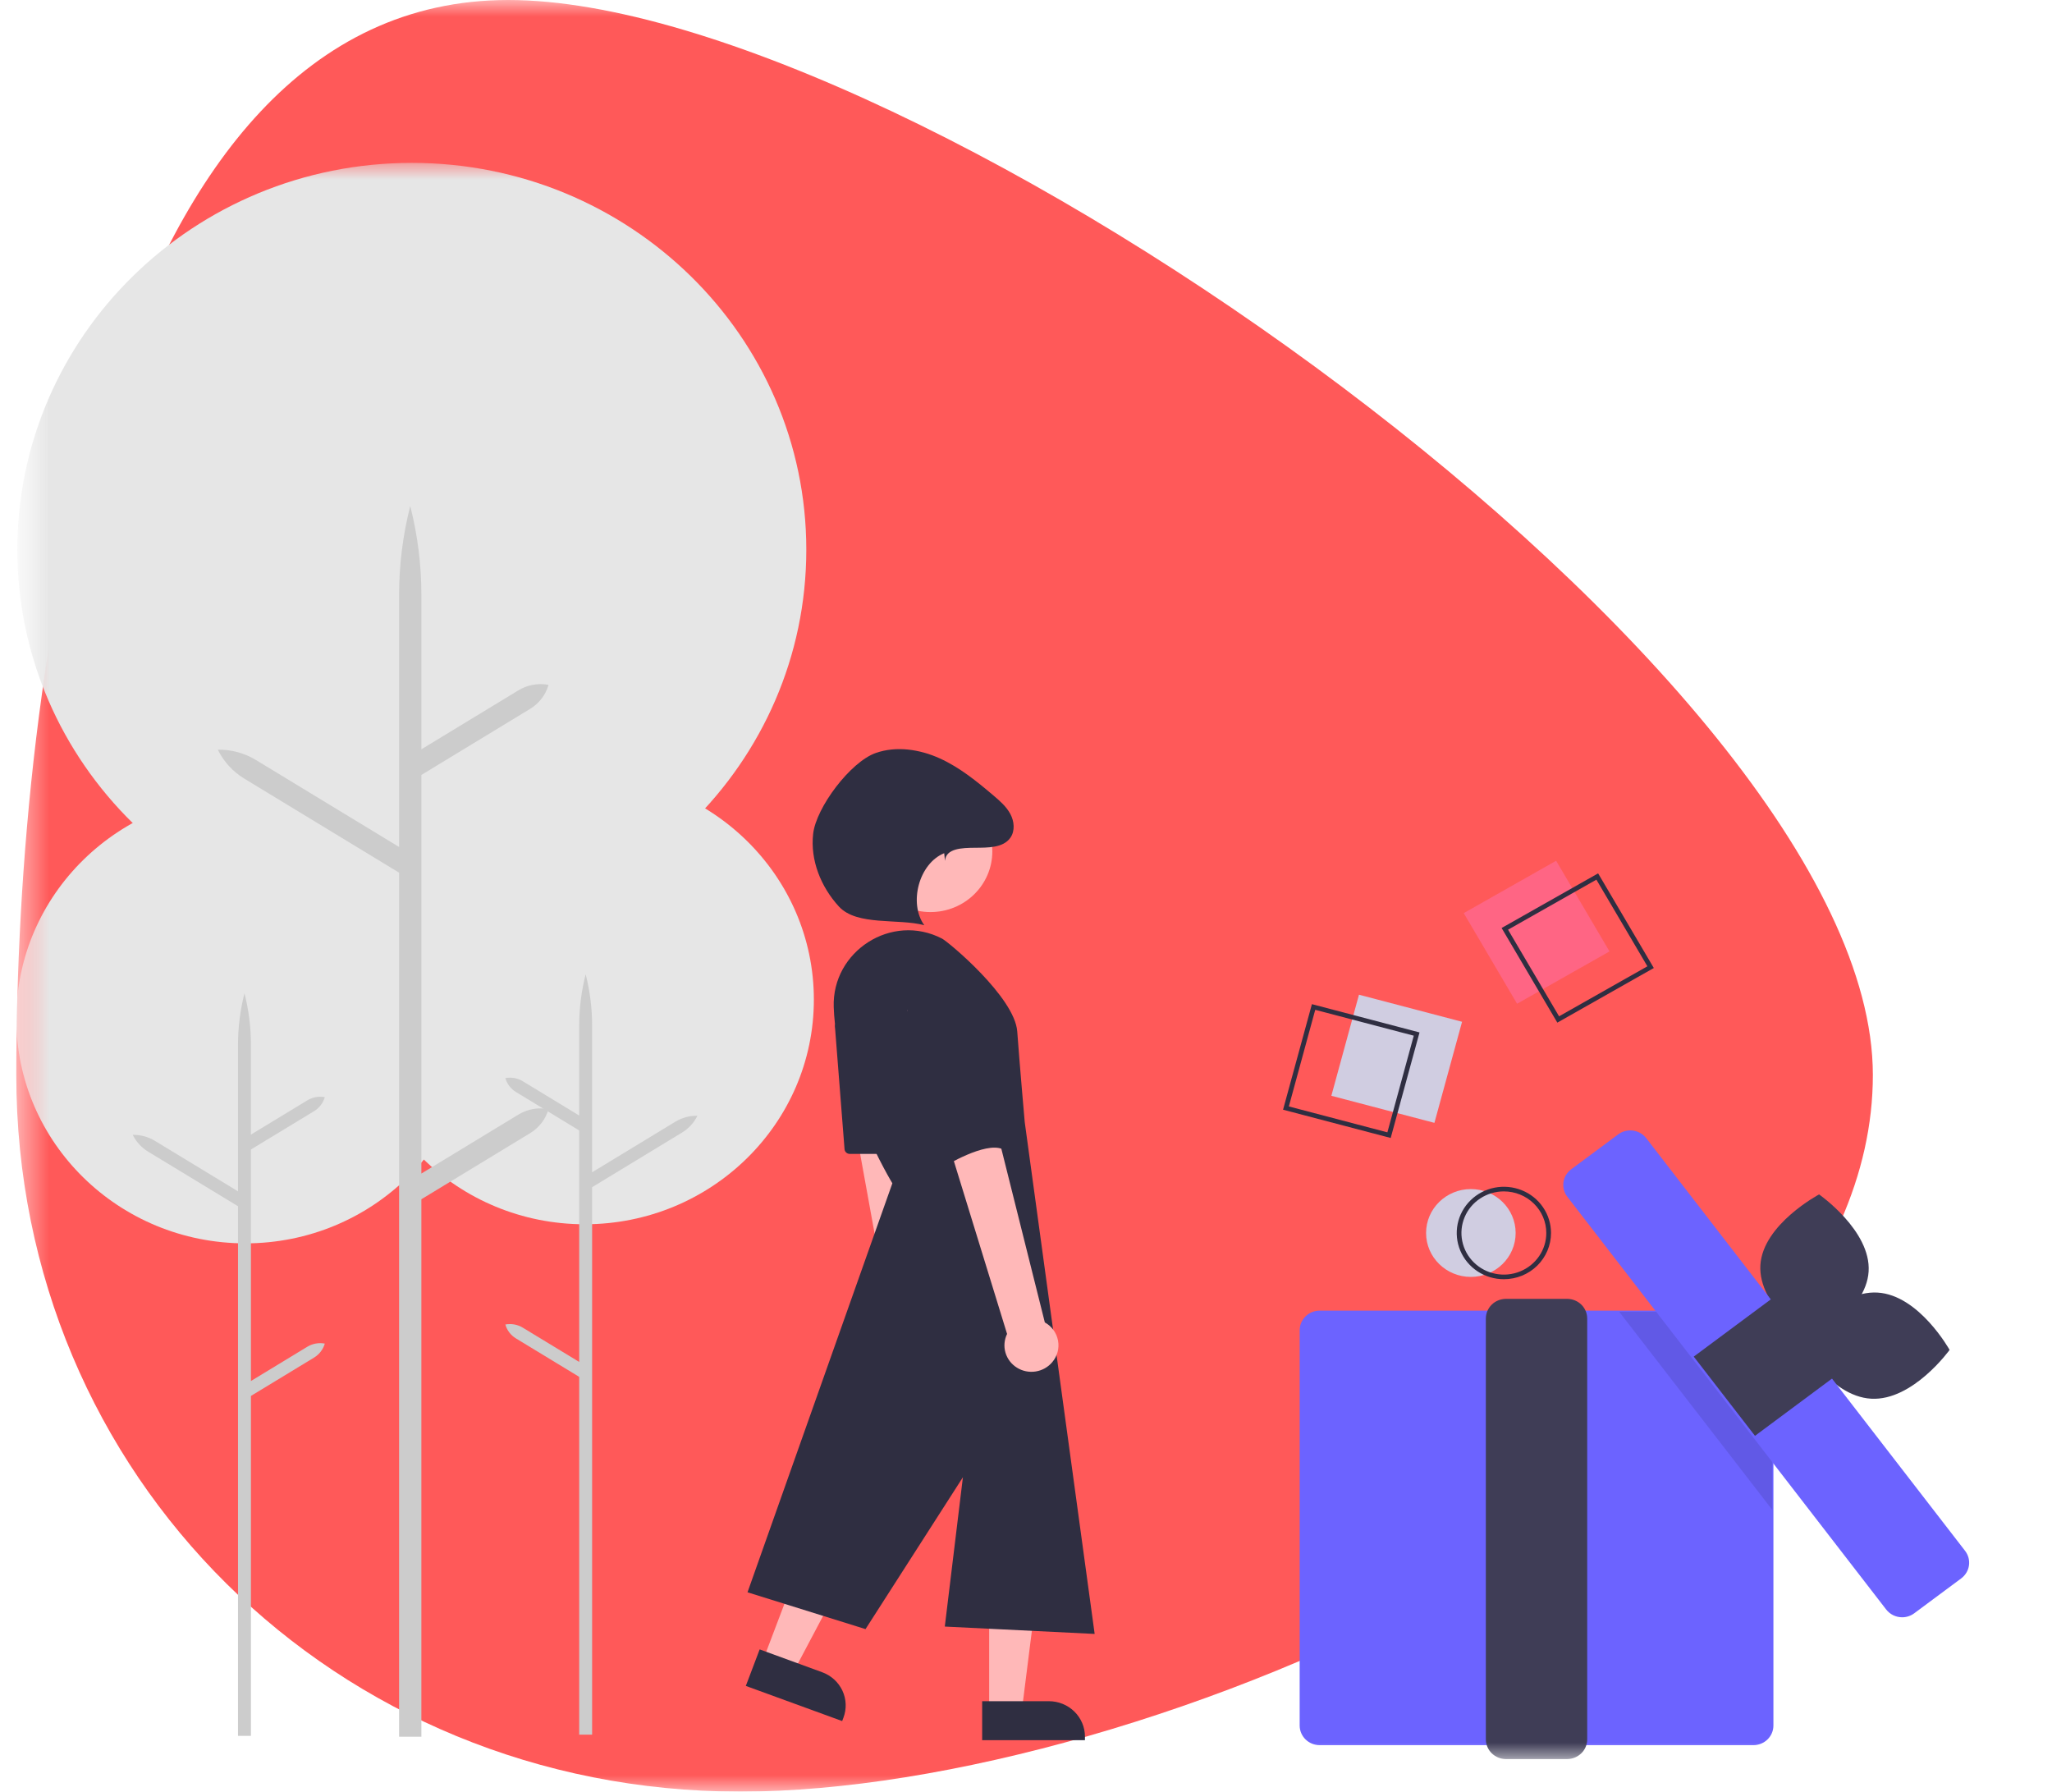 <svg width="63" height="55" viewBox="0 0 63 55" fill="none" xmlns="http://www.w3.org/2000/svg">
<mask id="mask0_1_98" style="mask-type:luminance" maskUnits="userSpaceOnUse" x="0" y="0" width="63" height="55">
<path d="M62.5 0H0.5V55H62.5V0Z" fill="white"/>
</mask>
<g mask="url(#mask0_1_98)">
<path d="M57.5 33C57.5 45.306 35.165 55 22.73 55C10.295 55 0.5 45.306 0.5 33C0.5 20.694 3.17 0 15.605 0C28.04 0 57.5 20.694 57.5 33Z" fill="#FF3838" fill-opacity="0.83"/>
<mask id="mask1_1_98" style="mask-type:luminance" maskUnits="userSpaceOnUse" x="0" y="5" width="63" height="49">
<path d="M62.5 5H0.5V54H62.5V5Z" fill="white"/>
</mask>
<g mask="url(#mask1_1_98)">
<path d="M17.953 37.583C21.837 37.583 24.987 34.495 24.987 30.686C24.987 26.877 21.837 23.789 17.953 23.789C14.068 23.789 10.918 26.877 10.918 30.686C10.918 34.495 14.068 37.583 17.953 37.583Z" fill="#E6E6E6"/>
<path d="M16.052 40.758L17.782 41.809V34.703L15.843 33.524C15.682 33.427 15.565 33.274 15.515 33.096C15.7 33.061 15.892 33.096 16.052 33.193L17.782 34.245V31.489C17.782 30.956 17.849 30.425 17.981 29.908C18.113 30.425 18.179 30.956 18.179 31.489V35.987L20.732 34.436C20.936 34.312 21.172 34.248 21.412 34.252C21.308 34.464 21.145 34.643 20.941 34.767L18.179 36.445V53.251H17.782V42.267L15.843 41.089C15.682 40.992 15.565 40.839 15.515 40.66C15.7 40.626 15.892 40.66 16.052 40.758Z" fill="#CCCCCC"/>
<path d="M7.534 38.169C11.419 38.169 14.568 35.081 14.568 31.272C14.568 27.463 11.419 24.375 7.534 24.375C3.649 24.375 0.5 27.463 0.5 31.272C0.5 35.081 3.649 38.169 7.534 38.169Z" fill="#E6E6E6"/>
<path d="M9.435 41.343L7.704 42.395V35.288L9.644 34.11C9.804 34.013 9.921 33.859 9.972 33.681C9.787 33.647 9.595 33.681 9.435 33.779L7.704 34.83V32.075C7.704 31.541 7.638 31.01 7.506 30.493C7.374 31.01 7.307 31.541 7.307 32.075V36.572L4.754 35.021C4.551 34.898 4.315 34.834 4.075 34.838C4.178 35.05 4.342 35.228 4.545 35.352L7.307 37.03V53.288H7.704V42.853L9.644 41.675C9.804 41.577 9.921 41.424 9.972 41.246C9.787 41.211 9.595 41.246 9.435 41.343Z" fill="#CCCCCC"/>
<path d="M12.644 28.75C19.332 28.75 24.755 23.433 24.755 16.875C24.755 10.317 19.332 5 12.644 5C5.955 5 0.533 10.317 0.533 16.875C0.533 23.433 5.955 28.75 12.644 28.75Z" fill="#E6E6E6"/>
<path d="M15.916 34.216L12.937 36.026V23.79L16.276 21.761C16.552 21.594 16.754 21.33 16.841 21.024C16.522 20.964 16.192 21.024 15.916 21.192L12.937 23.002V18.257C12.937 17.339 12.822 16.425 12.595 15.534C12.368 16.425 12.253 17.339 12.253 18.257V26.001L7.858 23.331C7.507 23.117 7.101 23.008 6.688 23.014C6.866 23.38 7.147 23.687 7.498 23.901L12.253 26.79V53.314H12.937V36.815L16.276 34.786C16.552 34.618 16.754 34.355 16.841 34.048C16.522 33.988 16.192 34.048 15.916 34.216Z" fill="#CCCCCC"/>
<path d="M47.776 26.424L44.939 28.031L46.577 30.813L49.415 29.207L47.776 26.424Z" fill="#FF6584"/>
<path d="M47.813 31.393L46.102 28.488L49.065 26.811L50.775 29.716L47.813 31.393ZM46.3 28.54L47.866 31.199L50.578 29.664L49.012 27.004L46.3 28.54Z" fill="#2F2E41"/>
<path d="M45.158 39.199C45.918 39.199 46.533 38.596 46.533 37.851C46.533 37.107 45.918 36.503 45.158 36.503C44.399 36.503 43.783 37.107 43.783 37.851C43.783 38.596 44.399 39.199 45.158 39.199Z" fill="#D0CDE1"/>
<path d="M46.171 39.27C45.885 39.27 45.605 39.187 45.367 39.031C45.129 38.875 44.944 38.654 44.834 38.394C44.725 38.135 44.696 37.85 44.752 37.574C44.808 37.299 44.946 37.046 45.148 36.848C45.35 36.649 45.608 36.514 45.889 36.459C46.17 36.404 46.461 36.433 46.725 36.54C46.99 36.647 47.216 36.829 47.375 37.063C47.534 37.296 47.619 37.571 47.619 37.851C47.619 38.227 47.466 38.589 47.195 38.855C46.923 39.121 46.555 39.27 46.171 39.27ZM46.171 36.574C45.914 36.574 45.662 36.649 45.448 36.789C45.233 36.929 45.066 37.129 44.968 37.362C44.869 37.596 44.843 37.853 44.894 38.1C44.944 38.348 45.068 38.576 45.25 38.754C45.432 38.933 45.664 39.055 45.917 39.104C46.17 39.153 46.432 39.128 46.67 39.031C46.908 38.934 47.111 38.771 47.254 38.561C47.398 38.351 47.474 38.104 47.474 37.851C47.474 37.512 47.337 37.188 47.092 36.948C46.848 36.709 46.517 36.574 46.171 36.574Z" fill="#2F2E41"/>
<path d="M53.832 53.574H40.517C40.354 53.574 40.197 53.51 40.082 53.397C39.967 53.284 39.902 53.131 39.902 52.971V40.837C39.902 40.677 39.967 40.524 40.082 40.411C40.197 40.298 40.354 40.234 40.517 40.234H53.832C53.995 40.234 54.152 40.298 54.267 40.411C54.382 40.524 54.447 40.677 54.447 40.837V52.971C54.447 53.131 54.382 53.284 54.267 53.397C54.152 53.51 53.995 53.574 53.832 53.574Z" fill="#6C63FF"/>
<path d="M48.115 54H46.234C46.071 54 45.914 53.936 45.799 53.823C45.684 53.71 45.619 53.557 45.618 53.397V40.477C45.619 40.317 45.684 40.163 45.799 40.05C45.914 39.937 46.071 39.874 46.234 39.873H48.115C48.278 39.874 48.434 39.937 48.55 40.05C48.665 40.163 48.73 40.317 48.73 40.477V53.397C48.73 53.557 48.665 53.71 48.55 53.823C48.434 53.936 48.278 54 48.115 54Z" fill="#3F3D56"/>
<path d="M57.37 39.033C57.292 40.285 55.568 41.2 55.568 41.2C55.568 41.2 53.969 40.086 54.047 38.834C54.125 37.583 55.849 36.667 55.849 36.667C55.849 36.667 57.448 37.781 57.37 39.033Z" fill="#3F3D56"/>
<path d="M57.448 42.938C56.171 42.866 55.232 41.178 55.232 41.178C55.232 41.178 56.363 39.607 57.64 39.68C58.917 39.752 59.856 41.44 59.856 41.44C59.856 41.44 58.725 43.011 57.448 42.938Z" fill="#3F3D56"/>
<path opacity="0.1" d="M54.411 41.718V46.35L49.712 40.269H53.292L54.411 41.718Z" fill="black"/>
<path d="M58.4 49.648C58.305 49.648 58.211 49.626 58.126 49.585C58.041 49.544 57.967 49.483 57.909 49.409L48.12 36.74C48.071 36.677 48.035 36.605 48.015 36.528C47.995 36.452 47.99 36.372 48.001 36.293C48.012 36.215 48.038 36.139 48.079 36.071C48.12 36.003 48.174 35.943 48.239 35.895L49.681 34.824C49.745 34.776 49.818 34.741 49.897 34.721C49.975 34.701 50.056 34.696 50.136 34.707C50.216 34.718 50.293 34.744 50.363 34.784C50.433 34.824 50.494 34.877 50.542 34.94L60.332 47.609C60.38 47.672 60.416 47.744 60.437 47.821C60.457 47.897 60.462 47.977 60.451 48.056C60.44 48.134 60.413 48.21 60.372 48.278C60.331 48.346 60.277 48.406 60.213 48.454L58.771 49.525C58.664 49.605 58.534 49.648 58.4 49.648Z" fill="#6C63FF"/>
<path d="M54.482 39.803L52.001 41.646L53.881 44.078L56.361 42.235L54.482 39.803Z" fill="#3F3D56"/>
<path d="M41.723 30.536L40.875 33.639L44.039 34.47L44.888 31.367L41.723 30.536Z" fill="#D0CDE1"/>
<path d="M42.697 34.934L39.392 34.066L40.278 30.826L43.582 31.694L42.697 34.934ZM39.57 33.966L42.595 34.761L43.405 31.794L40.38 31L39.57 33.966Z" fill="#2F2E41"/>
<path d="M28.777 42.466C28.864 42.384 28.932 42.285 28.975 42.174C29.019 42.064 29.037 41.946 29.029 41.828C29.021 41.711 28.987 41.596 28.929 41.493C28.871 41.389 28.79 41.3 28.693 41.23L27.364 30.726L25.647 31.227L27.501 41.449C27.392 41.617 27.351 41.818 27.383 42.014C27.416 42.21 27.521 42.388 27.678 42.513C27.836 42.638 28.035 42.703 28.237 42.694C28.439 42.685 28.632 42.604 28.777 42.466Z" fill="#FFB8B8"/>
<path d="M30.369 52.505H31.373L31.851 48.707H30.369V52.505Z" fill="#FFB8B8"/>
<path d="M33.31 53.42H30.154V52.224H32.202C32.496 52.224 32.778 52.339 32.985 52.542C33.193 52.746 33.31 53.022 33.31 53.31V53.42Z" fill="#2F2E41"/>
<path d="M23.424 50.972L24.366 51.315L26.164 47.919L24.775 47.412L23.424 50.972Z" fill="#FFB8B8"/>
<path d="M25.856 52.834L22.898 51.755L23.323 50.634L25.242 51.335C25.518 51.435 25.741 51.639 25.864 51.901C25.986 52.163 25.997 52.461 25.895 52.731L25.856 52.834Z" fill="#2F2E41"/>
<path d="M28.567 27.999C29.616 27.999 30.466 27.166 30.466 26.137C30.466 25.109 29.616 24.276 28.567 24.276C27.519 24.276 26.669 25.109 26.669 26.137C26.669 27.166 27.519 27.999 28.567 27.999Z" fill="#FFB8B8"/>
<path d="M25.597 30.916C25.538 29.201 27.376 28.011 28.923 28.814C29.12 28.916 31.154 30.611 31.231 31.664C31.308 32.717 31.461 34.446 31.461 34.446L33.608 50.159L29.007 49.933L29.563 45.349L26.573 50.011L22.95 48.881L27.397 36.325C27.397 36.325 25.687 33.515 25.597 30.916Z" fill="#2F2E41"/>
<path d="M25.634 31.513L25.929 35.279C25.932 35.318 25.95 35.355 25.98 35.381C26.009 35.408 26.048 35.423 26.088 35.423H27.388C27.414 35.423 27.44 35.417 27.463 35.404C27.486 35.392 27.506 35.375 27.521 35.353C27.535 35.332 27.544 35.307 27.547 35.282C27.549 35.256 27.546 35.23 27.535 35.206L25.94 31.441C25.926 31.406 25.899 31.378 25.865 31.361C25.831 31.344 25.793 31.34 25.756 31.349C25.719 31.357 25.686 31.379 25.664 31.409C25.641 31.439 25.631 31.476 25.634 31.513Z" fill="#2F2E41"/>
<path d="M32.309 41.813C32.385 41.722 32.441 41.616 32.471 41.501C32.501 41.387 32.505 41.267 32.483 41.151C32.461 41.035 32.413 40.925 32.343 40.829C32.273 40.733 32.182 40.654 32.078 40.596L29.504 30.316L27.859 31.011L30.919 40.95C30.832 41.129 30.814 41.334 30.87 41.525C30.926 41.716 31.052 41.88 31.223 41.986C31.394 42.093 31.599 42.134 31.799 42.102C32 42.07 32.181 41.967 32.309 41.813Z" fill="#FFB8B8"/>
<path d="M28.087 29.408C28.087 29.408 27.55 30.461 28.087 32.34C28.624 34.22 29.007 35.799 29.007 35.799C29.007 35.799 30.234 35.047 30.771 35.273C31.308 35.498 29.922 30.262 29.922 30.262C29.922 30.262 29.084 28.506 28.087 29.408Z" fill="#2F2E41"/>
<path d="M29.013 26.428C29.038 26.042 29.536 26.028 29.93 26.025C30.325 26.021 30.797 26.035 31.021 25.716C31.168 25.505 31.14 25.212 31.018 24.986C30.896 24.759 30.695 24.585 30.498 24.418C29.989 23.986 29.463 23.558 28.852 23.281C28.24 23.004 27.523 22.893 26.889 23.115C26.109 23.387 25.055 24.791 24.965 25.598C24.873 26.404 25.202 27.226 25.756 27.829C26.31 28.432 27.579 28.188 28.377 28.403C27.892 27.73 28.211 26.506 28.989 26.192L29.013 26.428Z" fill="#2F2E41"/>
</g>
</g>
</svg>
